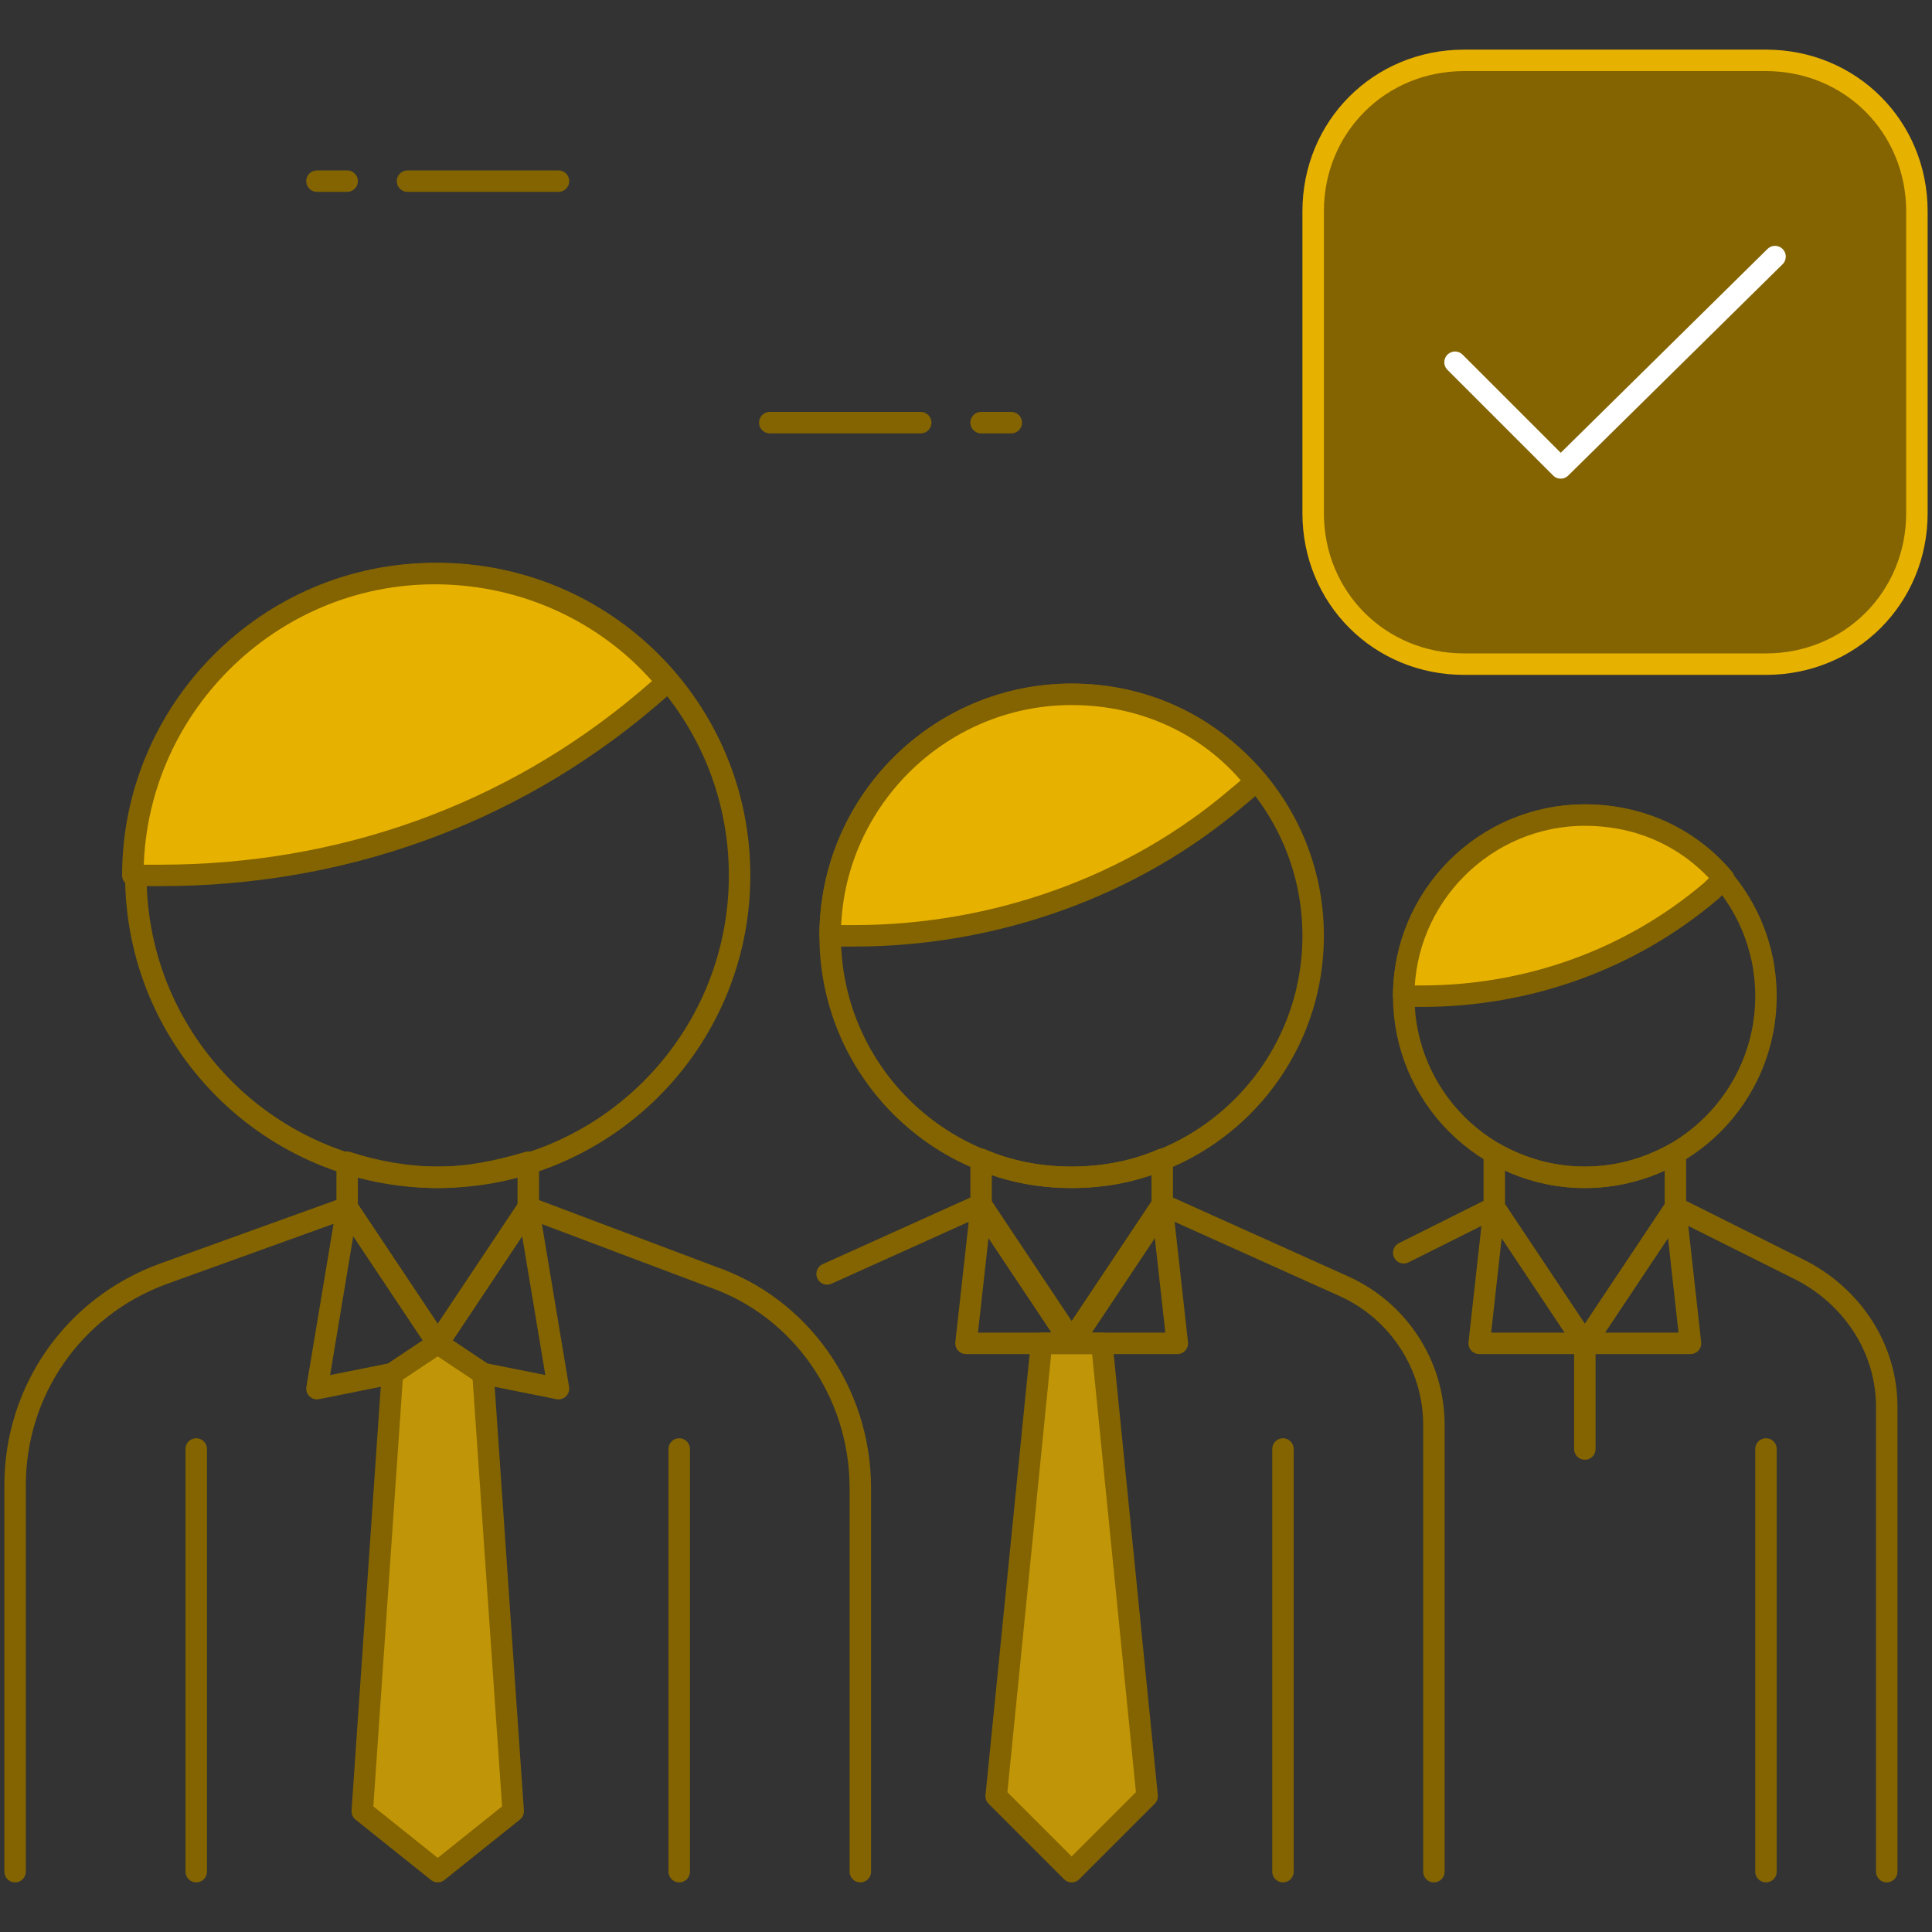 <svg width="90" height="90" viewBox="0 0 90 90" fill="none" xmlns="http://www.w3.org/2000/svg">
<rect x="0" y="0" width="90" height="90" fill="#333333" stroke="none"/>
<path d="M35.859 19.688H42.891" stroke="#836400" stroke-miterlimit="10" stroke-linecap="round" stroke-linejoin="round"/>
<path d="M45.703 19.688H47.109" stroke="#836400" stroke-miterlimit="10" stroke-linecap="round" stroke-linejoin="round"/>
<path d="M26.016 8.438H18.984" stroke="#836400" stroke-miterlimit="10" stroke-linecap="round" stroke-linejoin="round"/>
<path d="M16.172 8.438H14.766" stroke="#836400" stroke-miterlimit="10" stroke-linecap="round" stroke-linejoin="round"/>
<path d="M20.391 54.844C28.157 54.844 34.453 48.548 34.453 40.781C34.453 33.015 28.157 26.719 20.391 26.719C12.624 26.719 6.328 33.015 6.328 40.781C6.328 48.548 12.624 54.844 20.391 54.844Z" stroke="#836400" stroke-miterlimit="10" stroke-linecap="round" stroke-linejoin="round"/>
<path d="M30.094 32.625L31.078 31.781C28.547 28.688 24.609 26.719 20.25 26.719C12.516 26.719 6.188 33.047 6.188 40.781H7.453C15.891 40.781 23.766 37.969 30.094 32.625Z" fill="#E7B100" stroke="#836400" stroke-miterlimit="10" stroke-linecap="round" stroke-linejoin="round"/>
<path d="M20.391 54.844C18.984 54.844 17.438 54.562 16.172 54.141V56.25L20.391 62.578L24.609 56.25V54.141C23.203 54.562 21.797 54.844 20.391 54.844Z" stroke="#836400" stroke-miterlimit="10" stroke-linecap="round" stroke-linejoin="round"/>
<path d="M40.078 87.188V69.328C40.078 64.828 37.266 60.891 33.188 59.484L24.609 56.25L20.391 62.578L16.172 56.25L7.594 59.344C3.375 60.891 0.703 64.828 0.703 69.188V87.188" stroke="#836400" stroke-miterlimit="10" stroke-linecap="round" stroke-linejoin="round"/>
<path d="M31.641 67.5V87.188" stroke="#836400" stroke-miterlimit="10" stroke-linecap="round" stroke-linejoin="round"/>
<path d="M9.141 67.5V87.188" stroke="#836400" stroke-miterlimit="10" stroke-linecap="round" stroke-linejoin="round"/>
<path d="M23.906 84.375L20.391 87.188L16.875 84.375L18.281 63.984L20.391 62.578L22.5 63.984L23.906 84.375Z" fill="#C09507" stroke="#836400" stroke-miterlimit="10" stroke-linecap="round" stroke-linejoin="round"/>
<path d="M18.281 63.984L14.766 64.688L16.172 56.25L20.391 62.578L18.281 63.984Z" stroke="#836400" stroke-miterlimit="10" stroke-linecap="round" stroke-linejoin="round"/>
<path d="M22.5 63.984L26.016 64.688L24.609 56.25L20.391 62.578L22.5 63.984Z" stroke="#836400" stroke-miterlimit="10" stroke-linecap="round" stroke-linejoin="round"/>
<path d="M49.922 54.844C56.135 54.844 61.172 49.807 61.172 43.594C61.172 37.38 56.135 32.344 49.922 32.344C43.709 32.344 38.672 37.38 38.672 43.594C38.672 49.807 43.709 54.844 49.922 54.844Z" stroke="#836400" stroke-miterlimit="10" stroke-linecap="round" stroke-linejoin="round"/>
<path d="M57.656 37.125L58.5 36.422C56.531 33.891 53.438 32.344 49.922 32.344C43.734 32.344 38.672 37.406 38.672 43.594H39.797C46.266 43.594 52.734 41.344 57.656 37.125Z" fill="#E7B100" stroke="#836400" stroke-miterlimit="10" stroke-linecap="round" stroke-linejoin="round"/>
<path d="M49.922 54.844C48.375 54.844 46.969 54.562 45.703 54V56.25L49.922 62.578L54.141 56.25V54C52.875 54.562 51.469 54.844 49.922 54.844Z" stroke="#836400" stroke-miterlimit="10" stroke-linecap="round" stroke-linejoin="round"/>
<path d="M66.797 87.188V66.375C66.797 63.562 65.109 61.031 62.578 59.906L54.141 56.109L49.922 62.438L45.703 56.109L38.531 59.344" stroke="#836400" stroke-miterlimit="10" stroke-linecap="round" stroke-linejoin="round"/>
<path d="M59.766 67.5V87.188" stroke="#836400" stroke-miterlimit="10" stroke-linecap="round" stroke-linejoin="round"/>
<path d="M53.438 83.672L49.922 87.188L46.406 83.672L48.516 62.578H51.328L53.438 83.672Z" fill="#C09507" stroke="#836400" stroke-miterlimit="10" stroke-linecap="round" stroke-linejoin="round"/>
<path d="M45.703 56.25L45 62.578H54.844L54.141 56.25L49.922 62.578L45.703 56.25Z" stroke="#836400" stroke-miterlimit="10" stroke-linecap="round" stroke-linejoin="round"/>
<path d="M73.828 54.844C78.488 54.844 82.266 51.066 82.266 46.406C82.266 41.746 78.488 37.969 73.828 37.969C69.168 37.969 65.391 41.746 65.391 46.406C65.391 51.066 69.168 54.844 73.828 54.844Z" stroke="#836400" stroke-miterlimit="10" stroke-linecap="round" stroke-linejoin="round"/>
<path d="M79.734 41.484L80.297 40.922C78.75 39.094 76.5 37.969 73.828 37.969C69.188 37.969 65.391 41.766 65.391 46.406H66.234C71.156 46.406 75.938 44.719 79.734 41.484Z" fill="#E7B100" stroke="#836400" stroke-miterlimit="10" stroke-linecap="round" stroke-linejoin="round"/>
<path d="M73.828 54.844C72.281 54.844 70.875 54.422 69.609 53.719V56.25L73.828 62.578L78.047 56.25V53.719C76.781 54.422 75.375 54.844 73.828 54.844Z" stroke="#836400" stroke-miterlimit="10" stroke-linecap="round" stroke-linejoin="round"/>
<path d="M87.891 87.188V65.531C87.891 62.859 86.344 60.469 83.953 59.203L78.047 56.25L73.828 62.578L69.609 56.25L65.391 58.359" stroke="#836400" stroke-miterlimit="10" stroke-linecap="round" stroke-linejoin="round"/>
<path d="M82.266 67.5V87.188" stroke="#836400" stroke-miterlimit="10" stroke-linecap="round" stroke-linejoin="round"/>
<path d="M69.609 56.25L68.906 62.578H78.75L78.047 56.25L73.828 62.578L69.609 56.25Z" stroke="#836400" stroke-miterlimit="10" stroke-linecap="round" stroke-linejoin="round"/>
<path d="M73.828 62.578V67.5" stroke="#836400" stroke-miterlimit="10" stroke-linecap="round" stroke-linejoin="round"/>
<path d="M82.266 30.938H68.203C64.266 30.938 61.172 27.844 61.172 23.906V9.844C61.172 5.906 64.266 2.812 68.203 2.812H82.266C86.203 2.812 89.297 5.906 89.297 9.844V23.906C89.297 27.844 86.203 30.938 82.266 30.938Z" fill="#836400" stroke="#E7B100" stroke-miterlimit="10" stroke-linecap="round" stroke-linejoin="round"/>
<path d="M67.781 16.875L72.703 21.797L82.688 11.953" stroke="white" stroke-miterlimit="10" stroke-linecap="round" stroke-linejoin="round"/>
</svg>
